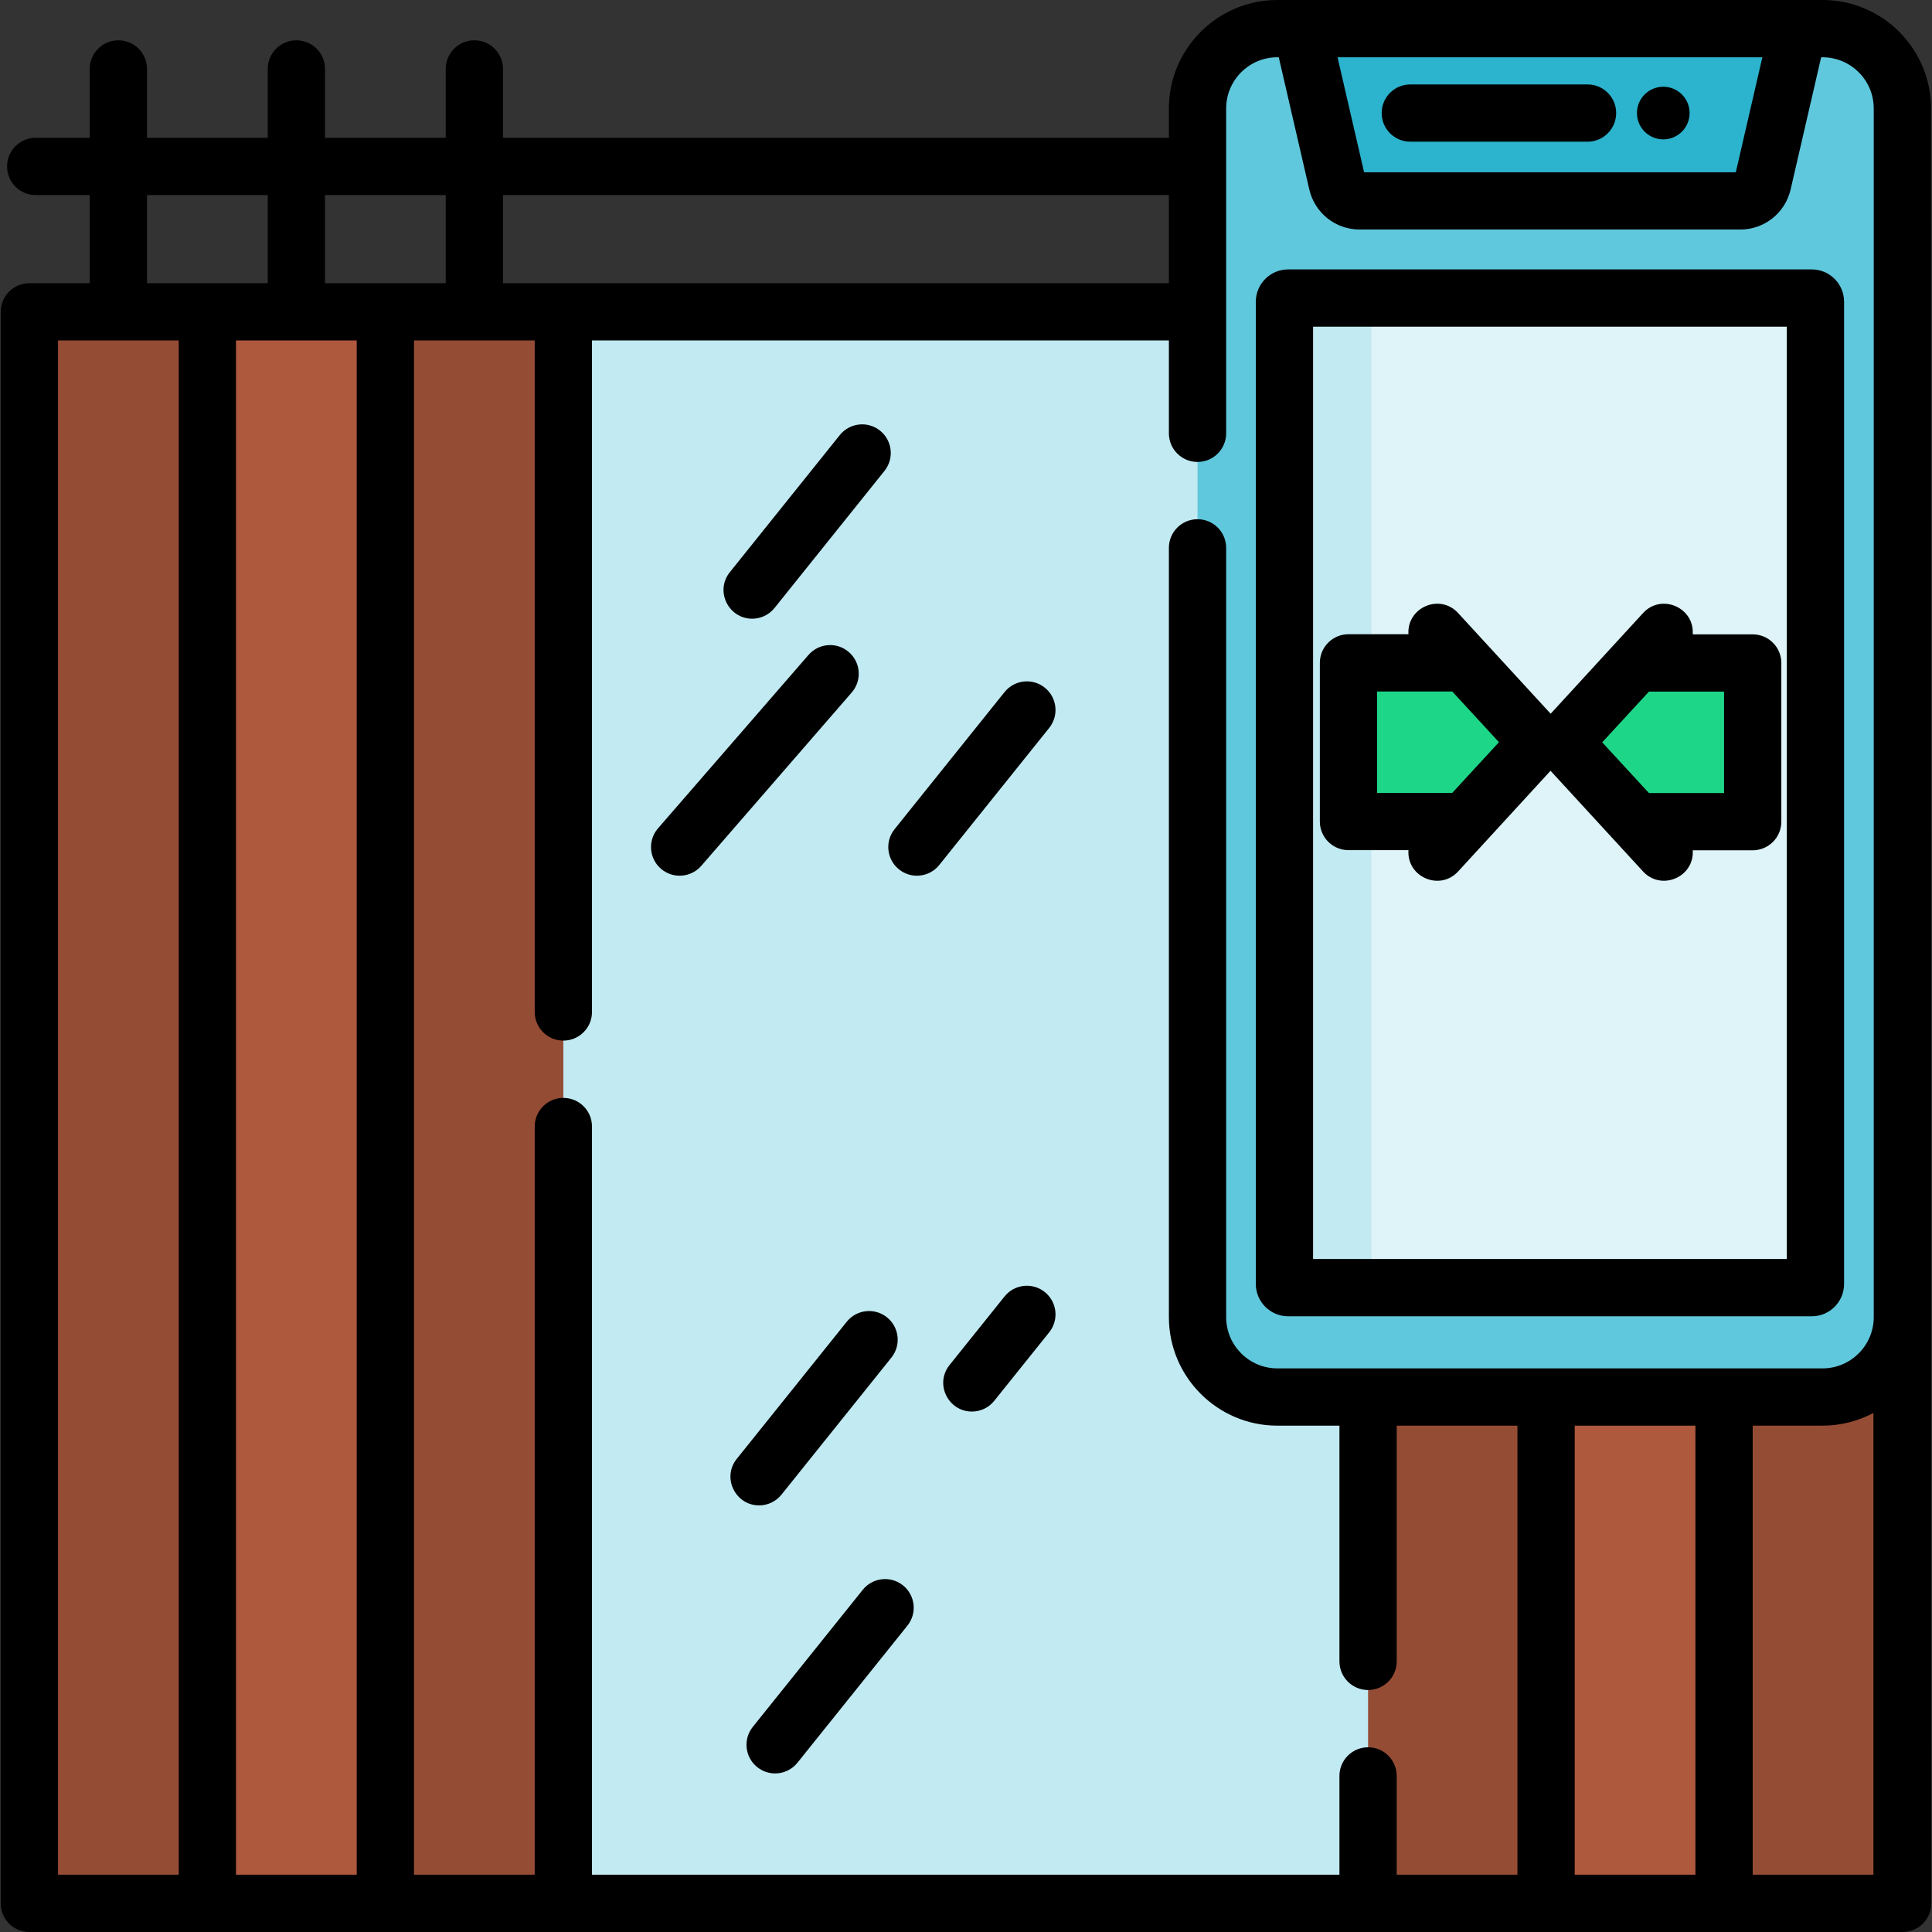 <?xml version="1.0" encoding="iso-8859-1"?>
<!-- Generator: Adobe Illustrator 19.0.0, SVG Export Plug-In . SVG Version: 6.00 Build 0)  -->
<svg version="1.1" id="Layer_1" xmlns="http://www.w3.org/2000/svg" xmlns:xlink="http://www.w3.org/1999/xlink" x="0px" y="0px"
	 viewBox="0 0 506.02 506.02" style="enable-background:new 0 0 506.02 506.02;" xml:space="preserve">
<rect x="0" y="0" width="506.02" height="506.02" fill="#333333" stroke="none"/>
<g>
	<path style="fill:#C2EAF2;" d="M498.33,81.67v397.29c0,10.803-8.757,19.56-19.56,19.56H27.25c-10.803,0-19.56-8.757-19.56-19.56
		V101.23c0-10.803,8.757-19.56,19.56-19.56H498.33z"/>
	<path style="fill:#954C35;" d="M451.558,315.907h-46.619H358.32v182.612h46.619h46.619h27.059c10.803,0,19.56-8.757,19.56-19.56
		V315.907H451.558z"/>
	<rect x="404.939" y="315.907" style="fill:#AE583E;" width="46.619" height="182.612"/>
	<path style="fill:#954C35;" d="M147.55,81.67v416.85H27.25c-10.8,0-19.56-8.76-19.56-19.56V101.23c0-10.8,8.76-19.56,19.56-19.56
		H147.55z"/>
	<rect x="54.313" y="81.671" style="fill:#AE583E;" width="46.619" height="416.848"/>
	<path style="fill:#60C8DD;" d="M498.26,344.985c0,11.55-9.363,20.913-20.913,20.913H334.565c-11.55,0-20.913-9.363-20.913-20.913
		V28.411c0-11.55,9.363-20.913,20.913-20.913h142.783c11.55,0,20.913,9.363,20.913,20.913V344.985z"/>
	<path style="fill:#2CB3CD;" d="M399.693,7.498h-23.877H340.89l9.335,40.416c0.636,2.755,3.09,4.706,5.917,4.706h99.627
		c2.828,0,5.281-1.951,5.917-4.706l9.335-40.416H399.693z"/>
	<path style="fill:#C2EAF2;" d="M475.499,83.058v249.2c0,2.76-2.24,5-5,5h-129.08c-2.76,0-5-2.24-5-5v-249.2c0-2.76,2.24-5,5-5
		h129.08C473.259,78.058,475.499,80.298,475.499,83.058z"/>
	<path style="fill:#DEF4F8;" d="M475.499,83.058v249.2c0,2.76-2.24,5-5,5h-106.3c-2.76,0-5-2.24-5-5v-249.2c0-2.76,2.24-5,5-5h106.3
		C473.259,78.058,475.499,80.298,475.499,83.058z"/>
	<path style="fill:#1ED688;" d="M353.189,210.704v-32.627c0-2.466,1.999-4.465,4.465-4.465h26.004L402.8,194.39l-19.142,20.779
		h-26.004C355.188,215.169,353.189,213.17,353.189,210.704z"/>
	<path style="fill:#1ED688;" d="M459.058,178.113v32.627c0,2.466-1.999,4.465-4.465,4.465h-26.004l-19.142-20.779l19.142-20.779
		h26.004C457.059,173.648,459.058,175.647,459.058,178.113z"/>
	<g>
		<path d="M505.76,28.41C505.76,12.74,493.01,0,477.35,0C449.549,0,362.62,0,334.56,0c-15.66,0-28.41,12.74-28.41,28.41v7.68
			H131.741V18.053c0-4.143-3.358-7.5-7.5-7.5c-4.142,0-7.5,3.357-7.5,7.5V36.09H85.122V18.053c0-4.143-3.358-7.5-7.5-7.5
			s-7.5,3.357-7.5,7.5V36.09H38.503V18.053c0-4.143-3.358-7.5-7.5-7.5s-7.5,3.357-7.5,7.5V36.09H9.35c-4.14,0-7.5,3.35-7.5,7.5
			c0,4.14,3.36,7.5,7.5,7.5h14.153v23.08H7.69c-4.14,0-7.5,3.36-7.5,7.5v416.85c0,4.14,3.36,7.5,7.5,7.5
			c61.163,0,429.397,0,490.64,0c4.14,0,7.5-3.36,7.5-7.5C505.829,489.956,505.764,54.508,505.76,28.41z M461.592,15l-6.957,30.12
			h-97.357L350.321,15H461.592z M131.741,51.09H306.15v23.08H131.741V51.09z M85.122,51.09h31.619v23.08H85.122V51.09z
			 M38.503,51.09h31.619v23.08H38.503V51.09z M46.813,491.019H15.194V89.171h31.619V491.019z M93.432,491.019H61.813V89.171h31.619
			C93.432,108.974,93.432,473.951,93.432,491.019z M444.06,491.02h-31.62c0-13.078,0-104.501,0-117.62h31.62V491.02z M490.68,491.02
			h-31.62V373.4h18.29c4.81,0,9.35-1.21,13.33-3.33V491.02z M490.76,344.98c0,7.373-5.998,13.42-13.41,13.42
			c-43.953,0-98.828,0-142.79,0c-7.39,0-13.41-6.02-13.41-13.42V143.49c0-4.14-3.36-7.5-7.5-7.5s-7.5,3.36-7.5,7.5v201.49
			c0,15.67,12.75,28.42,28.41,28.42h16.26v61.74c0,4.14,3.36,7.5,7.5,7.5s7.5-3.36,7.5-7.5V373.4h31.62c0,16.878,0,102.95,0,117.62
			h-31.62v-25.88c0-4.14-3.36-7.5-7.5-7.5s-7.5,3.36-7.5,7.5v25.88H155.051V295.052c0-4.143-3.358-7.5-7.5-7.5s-7.5,3.357-7.5,7.5
			v195.967c-0.303,0-0.409,0-0.415,0c-1.54,0-8.004,0-31.204,0.001c0-25.419,0-383.11,0-401.849h31.619v175.881
			c0,4.143,3.358,7.5,7.5,7.5s7.5-3.357,7.5-7.5V89.17H306.15v24.32c0,4.15,3.36,7.5,7.5,7.5s7.5-3.35,7.5-7.5
			c0-44.774,0-40.403,0-85.08c0-7.4,6.02-13.41,13.41-13.41h0.366l7.992,34.602c1.43,6.193,6.869,10.519,13.225,10.519h99.627
			c6.356,0,11.794-4.325,13.225-10.519L476.987,15h0.364c7.39,0,13.41,6.01,13.41,13.41C490.76,33.867,490.76,339.739,490.76,344.98
			z"/>
		<path d="M369.382,37.113h46.416c4.142,0,7.5-3.357,7.5-7.5s-3.358-7.5-7.5-7.5h-46.416c-4.142,0-7.5,3.357-7.5,7.5
			S365.24,37.113,369.382,37.113z"/>
		<circle cx="435.636" cy="29.613" r="6.894"/>
		<path d="M474.532,70.563H337.38c-4.667,0-8.463,3.797-8.463,8.463v257.266c0,4.666,3.797,8.463,8.463,8.463h137.151
			c4.667,0,8.463-3.797,8.463-8.463V79.026C482.995,74.36,479.198,70.563,474.532,70.563z M467.995,329.754H343.917V85.563h124.078
			V329.754z"/>
		<path d="M353.189,222.668h15.709c-0.481,7.069,8.231,10.783,13.004,5.585l24.206-26.375l24.241,26.379
			c4.735,5.152,13.451,1.529,13.004-5.552h15.705c4.142,0,7.5-3.357,7.5-7.5v-41.558c0-4.143-3.358-7.5-7.5-7.5h-15.709
			c0.479-7.058-8.222-10.792-13.004-5.584l-24.206,26.375l-24.241-26.379c-4.781-5.204-13.448-1.474-13.004,5.552h-15.705
			c-4.142,0-7.5,3.357-7.5,7.5v41.557C345.689,219.311,349.047,222.668,353.189,222.668z M431.877,181.148h19.681v26.558h-19.681
			l-12.233-13.278L431.877,181.148z M360.689,181.112h19.681l12.232,13.278l-12.232,13.278h-19.681V181.112z"/>
		<path d="M197.006,162.048c2.197,0,4.374-0.961,5.855-2.808l28.797-35.904c2.592-3.231,2.073-7.951-1.158-10.543
			c-3.231-2.592-7.951-2.072-10.543,1.158l-28.797,35.904C187.197,154.797,190.796,162.048,197.006,162.048z"/>
		<path d="M222.334,170.792c-3.128-2.716-7.866-2.381-10.58,0.748l-39.408,45.406c-2.715,3.128-2.38,7.865,0.748,10.58
			c3.12,2.709,7.86,2.387,10.58-0.748l39.408-45.406C225.797,178.245,225.462,173.507,222.334,170.792z"/>
		<path d="M273.646,180.108c-3.231-2.592-7.951-2.072-10.543,1.158l-28.797,35.904c-2.592,3.231-2.073,7.951,1.158,10.543
			c3.252,2.608,7.968,2.052,10.543-1.158l28.797-35.904C277.396,187.419,276.878,182.7,273.646,180.108z"/>
		<path d="M204.675,391.476l28.797-35.904c2.592-3.231,2.073-7.951-1.158-10.543s-7.951-2.072-10.543,1.158l-28.797,35.904
			c-3.963,4.941-0.365,12.192,5.846,12.192C201.016,394.284,203.193,393.323,204.675,391.476z"/>
		<path d="M273.646,338.406c-3.231-2.592-7.951-2.072-10.543,1.158l-14.398,17.952c-3.963,4.941-0.365,12.192,5.846,12.192
			c2.197,0,4.374-0.961,5.855-2.808l14.398-17.952C277.396,345.717,276.878,340.998,273.646,338.406z"/>
		<path d="M236.509,415.234c-3.23-2.593-7.951-2.073-10.543,1.158l-28.797,35.904c-2.592,3.231-2.073,7.951,1.158,10.543
			c3.252,2.608,7.968,2.052,10.543-1.158l28.797-35.904C240.259,422.545,239.74,417.826,236.509,415.234z"/>
	</g>
</g>
<g>
</g>
<g>
</g>
<g>
</g>
<g>
</g>
<g>
</g>
<g>
</g>
<g>
</g>
<g>
</g>
<g>
</g>
<g>
</g>
<g>
</g>
<g>
</g>
<g>
</g>
<g>
</g>
<g>
</g>
</svg>
